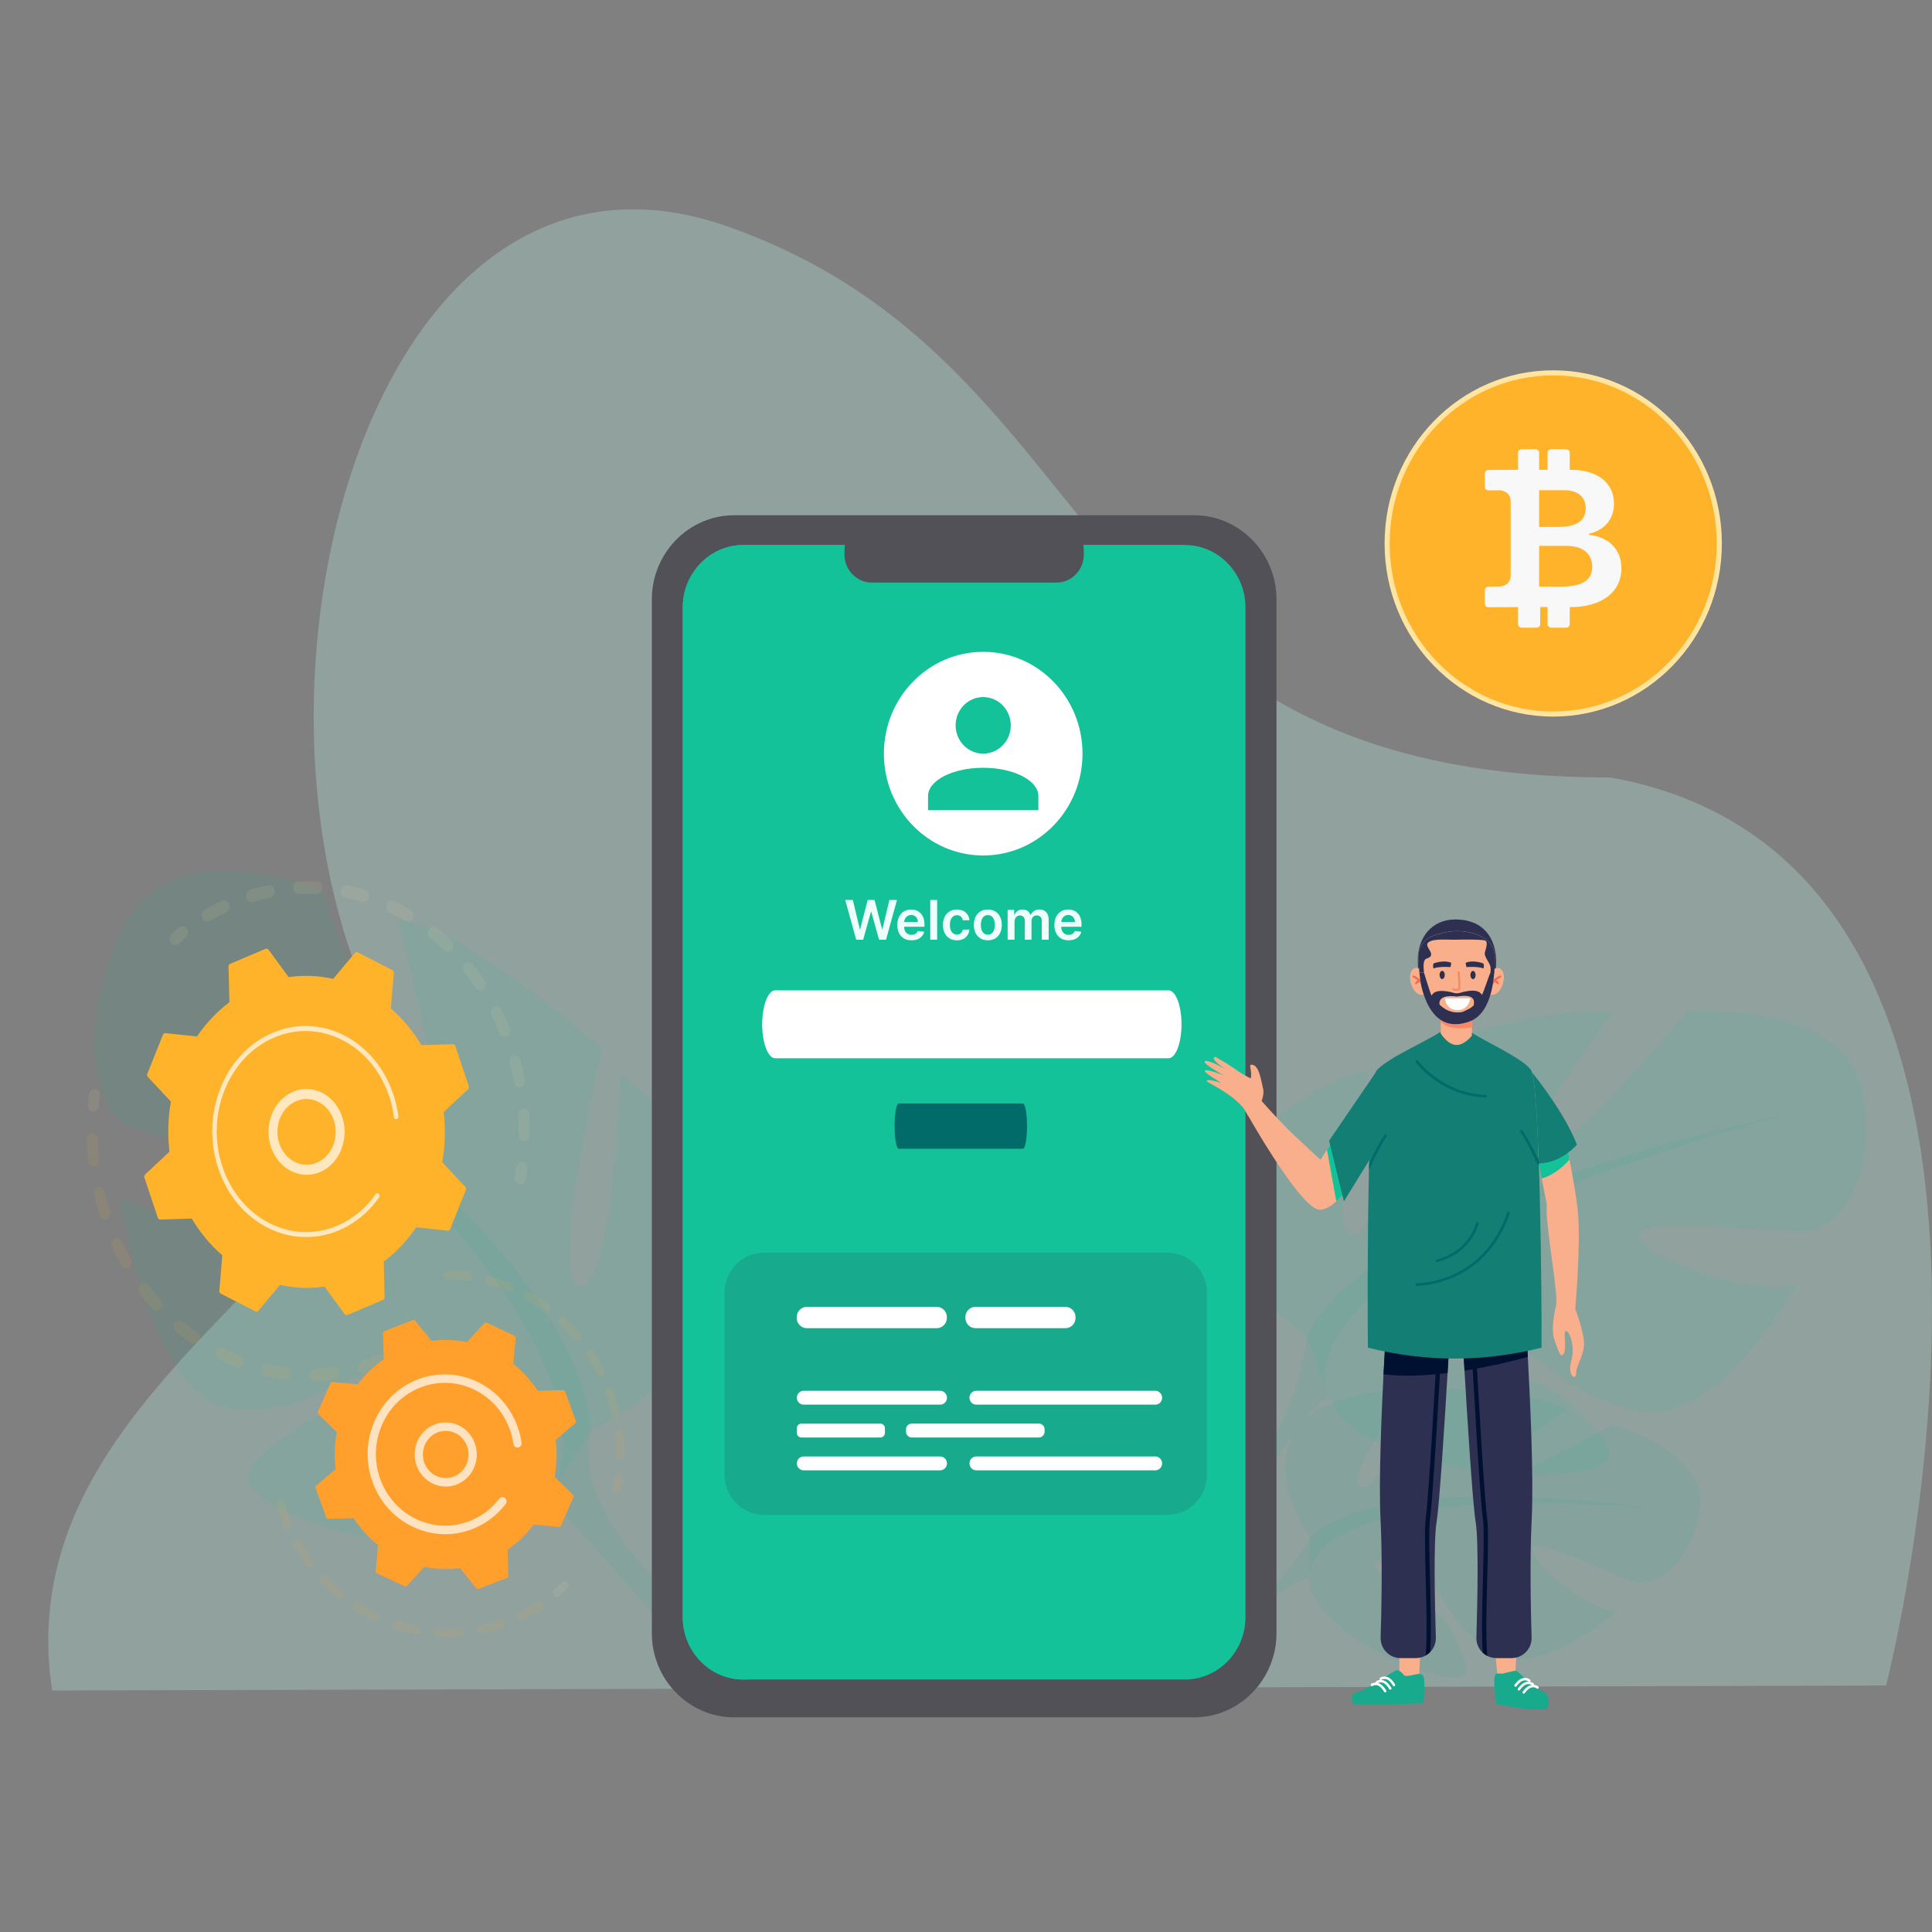 <svg width="380" height="380" viewBox="0 0 380 380" fill="none" xmlns="http://www.w3.org/2000/svg">
<rect x="0" y="0" width="380" height="380" fill="#808080" stroke="none"/>
<path d="M370.974 331.527C370.974 331.527 412.689 169.996 316.748 152.922C208.428 152.922 220.579 71.825 143.14 44.553C74.791 20.486 43.787 130.347 72.232 195.83C92.705 242.963 0.265 266.974 10.257 332.5L370.974 331.527Z" fill="#B9EEE2" fill-opacity="0.3"/>
<path d="M257.659 302.467C257.659 302.467 245.622 285.488 259.415 277.019C259.415 277.019 269.317 272.511 276.885 273.781C276.885 273.781 264.289 290.268 267.6 292.399C270.911 294.53 280.267 273.025 280.267 273.025C280.267 273.025 301.722 273.306 308.23 277.25C308.23 277.25 288.579 289.795 292.317 291.07C296.056 292.348 317.134 280.227 317.134 280.227C317.134 280.227 336.574 285.646 334.315 297.302C332.056 308.959 324.868 311.858 321.905 311.222C318.942 310.587 302.09 302.169 301.463 304.523C300.835 306.876 310.581 315.839 317.928 317.002C317.928 317.002 302.448 330.501 293.626 325.17C284.801 319.839 284.713 312.892 279.199 309.695C273.685 306.498 268.755 305.971 270.871 308.855C272.987 311.736 283.18 315.418 285.901 321.475C288.622 327.533 291.192 331.698 281.747 329.256C272.303 326.815 257.421 318.286 257.539 310.375C257.659 302.467 257.659 302.467 257.659 302.467Z" fill="#18AA8C" fill-opacity="0.1"/>
<path d="M324.588 296.573C324.588 296.573 271.079 288.757 257.683 302.466C257.683 302.466 254.276 309.849 245.487 315.958L243.886 319.168C243.886 319.168 254.176 310.595 257.565 310.378C257.565 310.378 254.257 291.247 324.588 296.573Z" fill="#18AA8C" fill-opacity="0.1"/>
<path d="M247.736 316.13C247.223 316.577 246.462 317.17 245.386 317.957C245.366 317.97 245.349 317.983 245.329 317.999C244.979 318.257 244.635 318.533 244.298 318.833C242.172 320.699 240.246 323.333 238.606 326.056C238.282 326.595 237.965 327.139 237.667 327.68L234.525 327.341C234.849 326.78 235.186 326.243 235.529 325.724C239.901 319.151 245.486 315.957 245.486 315.957C245.486 315.957 245.489 315.954 245.492 315.955C245.7 315.86 250.623 313.621 247.736 316.13Z" fill="#18AA8C" fill-opacity="0.1"/>
<path d="M257.094 262.998C257.094 262.998 230.123 244.305 245.623 224.561C245.623 224.561 257.621 212.704 269.388 210.592C269.388 210.592 260.06 241.524 266.079 242.925C272.097 244.326 273.921 207.702 273.921 207.702C273.921 207.702 305.457 196.827 317.151 199.216C317.151 199.216 295.328 228.047 301.499 227.961C307.671 227.875 331.815 198.92 331.815 198.92C331.815 198.92 363.238 196.676 366.365 215.048C369.489 233.42 360.58 241.476 355.895 242.099C351.21 242.72 321.917 239.184 322.299 242.982C322.681 246.78 341.879 254.865 353.267 252.712C353.267 252.712 338.075 280.754 322.228 277.543C306.382 274.329 302.42 264.132 292.593 262.323C282.766 260.51 275.262 262.331 279.949 265.467C284.633 268.603 301.573 268.662 308.893 276.16C316.213 283.658 322.269 288.446 307.111 289.815C291.953 291.184 265.479 286.449 261.287 274.726C257.094 262.998 257.094 262.998 257.094 262.998Z" fill="#14C299" fill-opacity="0.1"/>
<path d="M351.687 219.101C351.687 219.101 269.111 235.74 257.078 262.998C257.078 262.998 256.165 275.673 246.684 289.305L246.114 294.879C246.114 294.879 256.433 276.829 261.27 274.723C261.27 274.723 245.878 248.263 351.687 219.101Z" fill="#18AA8C" fill-opacity="0.1"/>
<path d="M246.667 289.304C246.667 289.304 232.461 306.249 237.214 329.254L240.472 328.765C240.472 328.765 239.901 303.927 247.617 292.302C255.332 280.674 246.667 289.304 246.667 289.304Z" fill="#18AA8C" fill-opacity="0.1"/>
<path d="M116.175 281.21C116.175 281.21 149.574 267.055 140.896 237.026C140.896 237.026 133 218.074 121.966 211.395C121.966 211.395 120.614 253.31 114.118 253.003C107.622 252.696 118.436 206.223 118.436 206.223C118.436 206.223 90.68 181.803 78.171 180.784C78.171 180.784 90.028 224.351 83.893 222.132C77.759 219.91 63.623 175.389 63.623 175.389C63.623 175.389 32.997 161.812 23.535 183.739C14.072 205.666 20.199 218.804 24.666 221.19C29.132 223.576 59.619 229.186 57.93 233.809C56.237 238.431 34.267 241.974 23.631 235.375C23.631 235.375 29.139 275.686 46.08 277.096C63.021 278.506 70.499 267.098 80.945 268.197C91.391 269.295 98.26 274.146 92.496 276.466C86.732 278.786 69.785 273.057 59.887 279.933C49.984 286.811 42.281 290.727 56.958 297.634C71.634 304.546 99.718 307.691 107.953 294.447C116.175 281.21 116.175 281.21 116.175 281.21Z" fill="#14C299" fill-opacity="0.1"/>
<path d="M36.786 193.832C36.786 193.832 113.557 242.96 116.177 281.202C116.177 281.202 109.289 301.698 148.154 325.026L137.008 327.046C137.008 327.046 112.052 298.739 107.946 294.442C107.946 294.442 132.449 266.599 36.786 193.832Z" fill="#18AA8C" fill-opacity="0.1"/>
<path d="M234.883 337.783H144.39C135.489 337.783 128.207 330.338 128.207 321.238V117.886C128.207 108.786 135.489 101.341 144.39 101.341H234.883C243.784 101.341 251.067 108.786 251.067 117.886V321.236C251.067 330.338 243.784 337.783 234.883 337.783Z" fill="#515157"/>
<path d="M244.972 119.45V318.089C244.972 324.827 239.617 330.34 233.076 330.34H146.183C139.642 330.34 134.289 324.827 134.289 318.089V119.45C134.289 112.712 139.642 107.199 146.183 107.199H233.076C239.617 107.199 244.972 112.712 244.972 119.45Z" fill="#14C299"/>
<path d="M233.076 107.199L147.258 330.34H146.183C139.642 330.34 134.289 324.827 134.289 318.089V119.45C134.289 112.712 139.642 107.199 146.183 107.199H233.076Z" fill="#14C299"/>
<path d="M207.793 114.59H171.476C168.519 114.59 166.099 112.115 166.099 109.092V108.227C166.099 105.204 168.519 102.729 171.476 102.729H207.793C210.75 102.729 213.171 105.204 213.171 108.227V109.092C213.173 112.115 210.752 114.59 207.793 114.59Z" fill="#515157"/>
<path d="M150.273 297.956H229.637C233.927 297.956 237.402 294.401 237.402 290.018V254.317C237.402 249.932 233.925 246.379 229.637 246.379H150.273C145.984 246.379 142.508 249.934 142.508 254.317V290.018C142.506 294.401 145.984 297.956 150.273 297.956Z" fill="#18AA8C"/>
<path d="M184.263 261.234H158.675C157.591 261.234 156.703 260.326 156.703 259.218V259.062C156.703 257.954 157.591 257.047 158.675 257.047H184.263C185.346 257.047 186.234 257.954 186.234 259.062V259.218C186.234 260.326 185.346 261.234 184.263 261.234Z" fill="white"/>
<path d="M184.923 276.28H158.063C157.33 276.28 156.729 275.666 156.729 274.916C156.729 274.167 157.33 273.552 158.063 273.552H184.923C185.656 273.552 186.257 274.167 186.257 274.916C186.259 275.666 185.658 276.28 184.923 276.28Z" fill="white"/>
<path d="M173.161 282.738H157.62C157.129 282.738 156.729 282.328 156.729 281.827V280.923C156.729 280.422 157.129 280.012 157.62 280.012H173.163C173.653 280.012 174.054 280.422 174.054 280.923V281.827C174.054 282.326 173.651 282.738 173.161 282.738Z" fill="white"/>
<path d="M204.338 282.736H179.319C178.703 282.736 178.199 282.222 178.199 281.592V281.152C178.199 280.522 178.703 280.008 179.319 280.008H204.338C204.955 280.008 205.458 280.522 205.458 281.152V281.592C205.458 282.22 204.955 282.736 204.338 282.736Z" fill="white"/>
<path d="M227.236 276.28H192.019C191.286 276.28 190.684 275.666 190.684 274.916C190.684 274.167 191.286 273.552 192.019 273.552H227.236C227.97 273.552 228.571 274.167 228.571 274.916C228.573 275.666 227.972 276.28 227.236 276.28Z" fill="white"/>
<path d="M184.923 289.196H158.063C157.33 289.196 156.729 288.582 156.729 287.832C156.729 287.081 157.33 286.468 158.063 286.468H184.923C185.656 286.468 186.257 287.083 186.257 287.832C186.259 288.582 185.658 289.196 184.923 289.196Z" fill="white"/>
<path d="M227.236 289.196H192.019C191.286 289.196 190.684 288.582 190.684 287.832C190.684 287.081 191.286 286.468 192.019 286.468H227.236C227.97 286.468 228.571 287.083 228.571 287.832C228.573 288.582 227.972 289.196 227.236 289.196Z" fill="white"/>
<path d="M209.573 261.234H191.848C190.765 261.234 189.877 260.326 189.877 259.218V259.062C189.877 257.954 190.765 257.047 191.848 257.047H209.573C210.657 257.047 211.545 257.954 211.545 259.062V259.218C211.545 260.326 210.657 261.234 209.573 261.234Z" fill="white"/>
<path d="M168.405 184.831L166.245 177.008H167.736L169.115 182.756H169.186L170.657 177.008H172.014L173.49 182.76H173.557L174.936 177.008H176.427L174.267 184.831H172.9L171.368 179.342H171.307L169.772 184.831H168.405Z" fill="#EEFFFB"/>
<path d="M179.278 184.946C178.702 184.946 178.206 184.823 177.788 184.577C177.371 184.33 177.051 183.982 176.827 183.531C176.604 183.079 176.49 182.546 176.49 181.933C176.49 181.33 176.604 180.799 176.829 180.342C177.054 179.885 177.371 179.528 177.776 179.273C178.182 179.016 178.659 178.89 179.207 178.89C179.561 178.89 179.895 178.948 180.21 179.064C180.524 179.18 180.803 179.359 181.047 179.6C181.291 179.841 181.48 180.148 181.62 180.523C181.759 180.895 181.829 181.34 181.829 181.854V182.277H177.126V181.345H180.533C180.531 181.08 180.474 180.844 180.364 180.637C180.254 180.43 180.103 180.266 179.907 180.147C179.711 180.027 179.484 179.967 179.226 179.967C178.949 179.967 178.707 180.036 178.497 180.171C178.287 180.307 178.126 180.486 178.01 180.706C177.895 180.925 177.835 181.168 177.833 181.43V182.244C177.833 182.585 177.893 182.877 178.015 183.121C178.138 183.364 178.308 183.55 178.528 183.678C178.746 183.807 179.004 183.872 179.298 183.872C179.494 183.872 179.673 183.844 179.833 183.786C179.993 183.727 180.13 183.643 180.247 183.532C180.364 183.42 180.452 183.281 180.512 183.116L181.774 183.262C181.695 183.603 181.544 183.9 181.32 184.153C181.097 184.406 180.813 184.603 180.468 184.742C180.12 184.875 179.725 184.946 179.278 184.946Z" fill="#EEFFFB"/>
<path d="M184.323 177.01V184.833H182.971V177.01H184.323Z" fill="#EEFFFB"/>
<path d="M188.212 184.949C187.64 184.949 187.148 184.821 186.739 184.564C186.33 184.307 186.015 183.95 185.793 183.497C185.573 183.043 185.463 182.519 185.463 181.925C185.463 181.329 185.575 180.804 185.8 180.347C186.023 179.89 186.342 179.533 186.751 179.278C187.16 179.021 187.645 178.895 188.206 178.895C188.672 178.895 189.084 178.982 189.444 179.156C189.803 179.33 190.09 179.577 190.305 179.893C190.52 180.209 190.642 180.58 190.671 181.002H189.378C189.327 180.719 189.203 180.484 189.007 180.294C188.811 180.104 188.551 180.009 188.224 180.009C187.948 180.009 187.705 180.085 187.495 180.236C187.286 180.387 187.124 180.605 187.007 180.886C186.89 181.168 186.833 181.507 186.833 181.902C186.833 182.301 186.89 182.646 187.005 182.931C187.121 183.217 187.28 183.437 187.489 183.592C187.697 183.746 187.941 183.822 188.223 183.822C188.422 183.822 188.601 183.783 188.759 183.706C188.917 183.629 189.05 183.516 189.156 183.368C189.263 183.221 189.337 183.042 189.377 182.831H190.67C190.637 183.245 190.518 183.613 190.31 183.933C190.104 184.253 189.822 184.502 189.466 184.682C189.11 184.861 188.694 184.949 188.212 184.949Z" fill="#EEFFFB"/>
<path d="M194.296 184.947C193.735 184.947 193.25 184.821 192.839 184.57C192.429 184.318 192.11 183.965 191.885 183.511C191.66 183.058 191.546 182.529 191.546 181.922C191.546 181.316 191.66 180.785 191.885 180.329C192.11 179.874 192.429 179.519 192.839 179.268C193.25 179.016 193.735 178.89 194.296 178.89C194.856 178.89 195.341 179.016 195.752 179.268C196.163 179.519 196.481 179.874 196.707 180.329C196.932 180.785 197.045 181.316 197.045 181.922C197.045 182.529 196.932 183.058 196.707 183.511C196.481 183.965 196.163 184.316 195.752 184.57C195.341 184.821 194.856 184.947 194.296 184.947ZM194.303 183.84C194.607 183.84 194.86 183.754 195.065 183.582C195.269 183.409 195.421 183.179 195.522 182.889C195.623 182.599 195.673 182.275 195.673 181.919C195.673 181.56 195.623 181.235 195.522 180.943C195.421 180.651 195.269 180.419 195.065 180.245C194.86 180.073 194.605 179.985 194.303 179.985C193.992 179.985 193.734 180.071 193.527 180.245C193.323 180.419 193.168 180.651 193.068 180.943C192.967 181.235 192.917 181.56 192.917 181.919C192.917 182.275 192.967 182.599 193.068 182.889C193.17 183.179 193.323 183.411 193.527 183.582C193.732 183.752 193.992 183.84 194.303 183.84Z" fill="#EEFFFB"/>
<path d="M198.187 184.828V178.962H199.48V179.959H199.547C199.667 179.623 199.865 179.359 200.14 179.17C200.415 178.98 200.747 178.885 201.13 178.885C201.519 178.885 201.847 178.981 202.116 179.173C202.384 179.365 202.571 179.627 202.681 179.957H202.742C202.869 179.632 203.084 179.372 203.386 179.177C203.689 178.981 204.048 178.885 204.465 178.885C204.992 178.885 205.424 179.055 205.758 179.396C206.091 179.737 206.258 180.235 206.258 180.891V184.828H204.901V181.105C204.901 180.741 204.807 180.474 204.618 180.305C204.428 180.136 204.196 180.052 203.923 180.052C203.596 180.052 203.342 180.156 203.159 180.363C202.977 180.571 202.884 180.84 202.884 181.172V184.83H201.559V181.049C201.559 180.746 201.469 180.504 201.292 180.323C201.115 180.142 200.881 180.052 200.596 180.052C200.401 180.052 200.224 180.103 200.066 180.203C199.906 180.303 199.779 180.446 199.684 180.627C199.59 180.81 199.542 181.021 199.542 181.263V184.83H198.187V184.828Z" fill="#EEFFFB"/>
<path d="M210.172 184.946C209.596 184.946 209.1 184.823 208.683 184.577C208.265 184.33 207.945 183.982 207.721 183.531C207.498 183.079 207.384 182.546 207.384 181.933C207.384 181.33 207.498 180.799 207.723 180.342C207.948 179.885 208.265 179.528 208.67 179.273C209.076 179.016 209.553 178.89 210.101 178.89C210.455 178.89 210.789 178.948 211.104 179.064C211.418 179.18 211.697 179.359 211.941 179.6C212.185 179.841 212.374 180.148 212.514 180.523C212.653 180.895 212.723 181.34 212.723 181.854V182.277H208.021V181.345H211.427C211.425 181.08 211.368 180.844 211.258 180.637C211.148 180.43 210.997 180.266 210.801 180.147C210.605 180.027 210.378 179.967 210.12 179.967C209.843 179.967 209.601 180.036 209.391 180.171C209.181 180.307 209.02 180.486 208.904 180.706C208.789 180.925 208.729 181.168 208.727 181.43V182.244C208.727 182.585 208.787 182.877 208.91 183.121C209.032 183.364 209.202 183.55 209.422 183.678C209.64 183.807 209.898 183.872 210.192 183.872C210.388 183.872 210.567 183.844 210.727 183.786C210.887 183.727 211.025 183.643 211.141 183.532C211.258 183.42 211.346 183.281 211.406 183.116L212.668 183.262C212.589 183.603 212.438 183.9 212.214 184.153C211.991 184.406 211.707 184.603 211.362 184.742C211.014 184.875 210.619 184.946 210.172 184.946Z" fill="#EEFFFB"/>
<path d="M229.832 208.144H152.467C151.057 208.144 149.914 205.155 149.914 201.468C149.914 197.781 151.057 194.793 152.467 194.793H229.834C231.244 194.793 232.387 197.781 232.387 201.468C232.387 205.155 231.242 208.144 229.832 208.144Z" fill="white"/>
<path d="M201.195 225.943H176.764C176.318 225.943 175.958 223.951 175.958 221.493C175.958 219.035 176.318 217.043 176.764 217.043H201.195C201.641 217.043 202.002 219.035 202.002 221.493C202.002 223.951 201.64 225.943 201.195 225.943Z" fill="#016B69"/>
<ellipse cx="193.383" cy="148.235" rx="19.533" ry="20.026" fill="white"/>
<path d="M193.383 137.104C194.822 137.104 196.202 137.69 197.22 138.733C198.237 139.776 198.809 141.191 198.809 142.666C198.809 144.142 198.237 145.556 197.22 146.6C196.202 147.643 194.822 148.229 193.383 148.229C191.944 148.229 190.564 147.643 189.546 146.6C188.529 145.556 187.957 144.142 187.957 142.666C187.957 141.191 188.529 139.776 189.546 138.733C190.564 137.69 191.944 137.104 193.383 137.104ZM193.383 151.01C199.379 151.01 204.235 153.5 204.235 156.573V159.354H182.531V156.573C182.531 153.5 187.387 151.01 193.383 151.01Z" fill="#14C299"/>
<g clip-path="url(#clip0_8_29679)">
<path d="M271.057 224.533C271.057 224.533 268.524 229.417 265.541 233.285C264.662 234.425 263.742 235.477 262.835 236.294C261.366 237.61 259.938 238.304 258.775 237.716C254.456 235.547 244.823 218.286 244.823 218.286L247.193 215.482C247.193 215.482 251.478 220.413 254.618 223.364C257.509 226.085 259.73 228.118 259.73 228.118C260.129 227.513 260.556 226.849 261.002 226.144C261.476 225.397 261.961 224.604 262.459 223.793C266.067 217.892 270.415 211.438 270.415 211.438L271.057 224.533Z" fill="#F9AF8B"/>
<path d="M247.824 217.181C247.824 217.181 248.801 215.547 248.425 214.089C248.049 212.626 247.679 209.323 246.106 209.417C245.534 209.452 246.372 210.827 245.985 212.108C245.985 212.108 244.302 211.286 243.175 210.439C242.186 209.693 240.133 208.488 239.179 207.936C238.919 207.783 238.618 208.077 238.768 208.335C239.011 208.758 239.613 209.387 240.995 210.263C240.995 210.263 237.56 208.306 236.982 208.735C236.403 209.164 240.746 211.533 240.746 211.533C240.746 211.533 237.242 210.093 236.953 210.622C236.779 210.945 240.214 212.996 240.214 212.996C240.214 212.996 236.802 211.926 237.433 212.737C237.618 212.972 244.1 215.958 245.453 219.42C245.464 219.414 247.355 218.362 247.824 217.181Z" fill="#F9AF8B"/>
<path d="M265.54 233.285C264.662 234.425 263.742 235.477 262.834 236.294L260.996 226.144C261.47 225.397 261.955 224.604 262.453 223.793L265.54 233.285Z" fill="#14C299"/>
<path d="M270.548 210.98L261.418 224.369L264.326 236.294L271.491 224.675C271.485 224.675 272.826 216.905 270.548 210.98Z" fill="#127E74"/>
<path d="M275.232 325.518V329.743L279.112 329.679L279.366 325.2L275.232 325.518Z" fill="#F9AF8B"/>
<path d="M285.085 263.776C285.056 264.275 284.923 266.691 284.721 270.053C284.171 279.292 283.148 295.707 282.552 299.393C281.934 303.178 282.217 315.585 282.414 322.079C282.448 323.184 282.02 324.189 281.315 324.924C281.055 325.194 280.748 325.429 280.413 325.623C279.835 325.946 279.17 326.134 278.464 326.134H275.504C273.272 326.134 271.485 324.301 271.554 322.079C271.722 316.59 271.924 306.569 271.537 298.834C271.167 291.47 271.705 278.44 272.115 270.317H272.121C272.289 267.073 272.433 264.616 272.491 263.617L285.085 263.776Z" fill="#2E3052"/>
<path d="M272.491 263.611L285.085 263.776C285.056 264.275 284.923 266.691 284.721 270.053C280.442 270.576 275.989 270.793 272.121 270.311C272.289 267.067 272.433 264.61 272.491 263.611Z" fill="#001030"/>
<path d="M281.263 310.489C281.373 314.644 281.488 318.935 281.413 322.397C281.39 323.366 281.355 324.201 281.315 324.912C281.055 325.188 280.748 325.423 280.413 325.611C280.482 324.783 280.54 323.725 280.569 322.379C280.644 318.935 280.528 314.656 280.419 310.513C280.286 305.452 280.158 300.668 280.43 298.629C281.037 294.174 282.384 270.018 282.737 263.57L283.587 263.606C283.234 270.047 281.876 294.256 281.268 298.74C281.003 300.715 281.13 305.464 281.263 310.489Z" fill="#001030"/>
<path d="M276.226 329.584C276.226 329.584 275.423 328.456 274.763 328.491C274.104 328.526 268.941 332.429 267.2 332.723C265.454 333.017 265.766 334.298 266.067 334.956C266.373 335.614 279.939 335.015 279.939 335.015C279.939 335.015 280.401 331.007 279.985 329.772C279.568 328.532 277.579 329.902 276.226 329.584Z" fill="#18AA8C"/>
<path d="M273.364 332.323C273.428 332.341 273.492 332.341 273.555 332.306C273.671 332.241 273.717 332.094 273.653 331.977C273.63 331.936 273.121 331.007 272.416 330.631C271.474 330.131 270.722 330.648 270.693 330.672C270.583 330.748 270.56 330.901 270.635 331.013C270.71 331.124 270.866 331.148 270.976 331.072C270.999 331.06 271.52 330.707 272.191 331.06C272.769 331.365 273.226 332.2 273.231 332.206C273.254 332.265 273.307 332.306 273.364 332.323Z" fill="white"/>
<path d="M274.104 331.659C274.168 331.677 274.231 331.677 274.295 331.642C274.411 331.577 274.457 331.43 274.393 331.313C274.37 331.271 273.861 330.343 273.156 329.967C272.213 329.467 271.462 329.984 271.433 330.008C271.323 330.084 271.3 330.237 271.375 330.349C271.45 330.46 271.606 330.484 271.716 330.408C271.739 330.396 272.26 330.043 272.93 330.396C273.509 330.701 273.965 331.536 273.971 331.542C273.994 331.601 274.046 331.642 274.104 331.659Z" fill="white"/>
<path d="M272.364 332.859C272.427 332.876 272.491 332.876 272.555 332.841C272.67 332.776 272.717 332.629 272.653 332.512C272.63 332.471 272.121 331.542 271.416 331.166C270.473 330.666 269.721 331.184 269.692 331.207C269.583 331.284 269.559 331.436 269.635 331.548C269.71 331.66 269.866 331.683 269.976 331.607C269.999 331.595 270.519 331.242 271.19 331.595C271.768 331.901 272.225 332.735 272.231 332.741C272.26 332.8 272.306 332.841 272.364 332.859Z" fill="white"/>
<path d="M294.134 325.518L294.551 329.732L298.014 329.679L298.269 325.2L294.134 325.518Z" fill="#F9AF8B"/>
<path d="M301.264 298.829C300.876 306.569 301.079 316.584 301.246 322.074C301.31 324.295 299.529 326.129 297.297 326.129H294.337C293.683 326.129 293.059 325.97 292.521 325.694C292.191 325.524 291.891 325.312 291.625 325.053C290.832 324.313 290.347 323.249 290.387 322.074C290.584 315.579 290.861 303.172 290.248 299.387C289.636 295.637 288.589 278.716 288.045 269.577C287.866 266.527 287.745 264.341 287.716 263.806L300.333 263.97C300.367 264.623 300.431 265.622 300.5 266.897C300.905 274.209 301.692 290.307 301.264 298.829Z" fill="#2E3052"/>
<path d="M300.501 266.897C298.124 267.544 293.417 268.725 288.051 269.583C287.872 266.533 287.751 264.346 287.722 263.812L300.339 263.976C300.368 264.623 300.431 265.628 300.501 266.897Z" fill="#001030"/>
<path d="M292.365 322.385C292.393 323.778 292.451 324.853 292.526 325.694C292.197 325.523 291.896 325.312 291.63 325.059C291.578 324.318 291.543 323.443 291.52 322.408C291.445 318.947 291.561 314.65 291.671 310.501C291.804 305.47 291.931 300.721 291.665 298.752C291.058 294.268 289.699 270.047 289.346 263.611L290.19 263.576C290.543 270.018 291.896 294.185 292.503 298.64C292.781 300.674 292.654 305.458 292.515 310.524C292.405 314.656 292.289 318.941 292.365 322.385Z" fill="#001030"/>
<path d="M295.903 329.085C295.903 329.085 297.667 328.614 298.158 328.626C298.644 328.638 301.917 332.276 303.021 332.493C305.016 332.881 305.022 335.99 303.808 336.143C300.292 336.59 294.279 335.109 294.279 335.109C294.279 335.109 293.723 331.124 293.966 329.872C294.198 328.62 294.92 329.455 295.903 329.085Z" fill="#18AA8C"/>
<path d="M298.812 332.487C298.748 332.499 298.679 332.493 298.621 332.452C298.511 332.375 298.482 332.228 298.558 332.117C298.581 332.081 299.182 331.2 299.916 330.9C300.899 330.495 301.599 331.082 301.628 331.106C301.732 331.194 301.744 331.347 301.651 331.447C301.564 331.547 301.408 331.558 301.31 331.47C301.293 331.453 300.801 331.059 300.101 331.347C299.5 331.594 298.962 332.381 298.956 332.387C298.928 332.44 298.876 332.475 298.812 332.487Z" fill="white"/>
<path d="M298.141 331.753C298.077 331.764 298.008 331.759 297.95 331.717C297.84 331.641 297.811 331.494 297.887 331.382C297.91 331.347 298.511 330.465 299.245 330.166C300.228 329.76 300.928 330.348 300.957 330.371C301.061 330.46 301.073 330.612 300.98 330.712C300.893 330.812 300.737 330.824 300.639 330.736C300.622 330.718 300.13 330.324 299.43 330.612C298.823 330.865 298.291 331.647 298.286 331.653C298.257 331.706 298.199 331.741 298.141 331.753Z" fill="white"/>
<path d="M299.754 333.11C299.691 333.122 299.621 333.116 299.563 333.075C299.454 332.998 299.425 332.851 299.5 332.74C299.523 332.705 300.124 331.823 300.859 331.523C301.842 331.118 302.541 331.705 302.57 331.729C302.674 331.817 302.686 331.97 302.593 332.07C302.507 332.17 302.351 332.181 302.252 332.093C302.235 332.076 301.743 331.682 301.044 331.97C300.437 332.223 299.905 333.004 299.899 333.01C299.87 333.063 299.812 333.098 299.754 333.11Z" fill="white"/>
<path d="M303.195 265.069C291.804 267.925 280.424 267.931 269.051 265.069C268.993 260.837 268.929 243.928 269.259 230.046C269.264 229.775 269.27 229.499 269.276 229.229C269.276 229.093 269.282 228.958 269.288 228.829V228.805C269.293 228.635 269.293 228.459 269.299 228.288C269.542 219.131 269.964 211.655 270.693 210.662C272.387 208.341 280.916 204.632 283.275 202.98C283.472 203.298 284.634 205.043 286.155 205.179C287.826 205.326 289.306 203.368 289.306 203.368V202.998C291.677 204.65 299.396 208.082 301.09 210.398C302.952 212.931 303.276 257.863 303.195 265.069Z" fill="#127E74"/>
<path d="M272.734 223.528C271.757 224.845 270.329 227.83 269.687 229.206C269.6 229.394 269.525 229.552 269.473 229.676C269.398 229.834 269.357 229.929 269.357 229.934C269.334 229.981 269.305 230.017 269.265 230.046C269.27 229.776 269.276 229.499 269.282 229.229C269.282 229.094 269.288 228.959 269.294 228.829V228.806C269.427 228.524 269.583 228.195 269.756 227.83C270.485 226.314 271.526 224.275 272.312 223.211C272.399 223.093 272.566 223.07 272.682 223.158C272.798 223.246 272.821 223.416 272.734 223.528Z" fill="#016B69"/>
<path d="M292.194 215.875H292.188C287.661 215.734 284.168 213.854 282.034 212.308C279.722 210.633 278.501 209.011 278.449 208.94C278.363 208.823 278.386 208.658 278.501 208.57C278.617 208.482 278.785 208.505 278.872 208.623C278.918 208.687 283.804 215.082 292.206 215.347C292.35 215.352 292.466 215.47 292.46 215.617C292.454 215.764 292.339 215.875 292.194 215.875Z" fill="#016B69"/>
<path d="M278.664 252.952C278.525 252.952 278.409 252.846 278.398 252.705C278.386 252.559 278.496 252.435 278.646 252.423C286.077 251.936 290.506 248.192 292.911 245.13C295.531 241.803 296.398 238.547 296.41 238.512C296.444 238.371 296.589 238.288 296.733 238.324C296.872 238.359 296.959 238.506 296.924 238.641C296.89 238.776 296.028 242.02 293.345 245.429C290.87 248.58 286.314 252.441 278.681 252.941C278.675 252.952 278.67 252.952 278.664 252.952Z" fill="#016B69"/>
<path d="M282.654 248.25C282.538 248.25 282.428 248.174 282.399 248.056C282.359 247.915 282.445 247.774 282.584 247.733C289.037 245.994 290.286 240.628 290.298 240.575C290.327 240.434 290.471 240.345 290.61 240.375C290.755 240.404 290.841 240.545 290.812 240.686C290.801 240.745 290.489 242.144 289.332 243.784C288.268 245.294 286.262 247.287 282.723 248.239C282.7 248.25 282.677 248.25 282.654 248.25Z" fill="#016B69"/>
<path d="M311.556 264.605C311.394 266.903 310.006 268.613 310 270.129C309.995 271.646 308.237 270.652 309.052 267.661C309.862 264.669 308.659 261.778 308.017 261.801C307.375 261.831 308.219 265.175 307.543 266.286C306.866 267.396 306.357 265.063 305.762 263.623C305.149 262.124 305.49 259.021 306.051 256.829C306.606 254.643 303.871 240.766 304.23 236.858L303.241 231.786L302.663 228.829L302.553 225.744L307.832 223.663C308.029 224.656 308.237 225.685 308.439 226.713C308.526 227.172 308.618 227.624 308.699 228.083C309.405 231.78 310.041 235.424 310.295 237.757C311.006 244.216 309.838 257.393 309.838 257.393C309.838 257.393 311.706 262.448 311.556 264.605Z" fill="#F9AF8B"/>
<path d="M308.694 228.077C307.503 229.429 305.6 231.157 303.235 231.786L302.657 228.829L302.547 225.744L307.827 223.663C308.023 224.656 308.231 225.685 308.434 226.713C308.52 227.166 308.613 227.624 308.694 228.077Z" fill="#14C299"/>
<path d="M310.162 225.15C310.162 225.15 309.532 225.896 308.434 226.707C307.104 227.701 305.086 228.806 302.669 228.823C302.379 220.266 301.946 213.031 301.321 210.909C302.431 212.284 307.78 219.026 310.162 225.15Z" fill="#127E74"/>
<path d="M299.043 222.67C300.02 223.986 301.449 226.972 302.09 228.347C302.177 228.535 302.252 228.694 302.304 228.817C302.379 228.976 302.42 229.064 302.42 229.076C302.466 229.176 302.559 229.235 302.663 229.235H302.669C302.669 229.099 302.663 228.964 302.657 228.835C302.732 228.835 302.813 228.835 302.888 228.835C302.854 228.759 302.767 228.57 302.645 228.3C302.489 227.965 302.275 227.507 302.027 226.984C301.298 225.467 300.257 223.428 299.471 222.364C299.384 222.246 299.217 222.223 299.101 222.311C298.985 222.388 298.956 222.552 299.043 222.67Z" fill="#016B69"/>
<path d="M294.273 189.234C294.273 193.871 291.405 197.062 286.75 197.062C282.095 197.062 278.852 193.63 278.852 188.993C278.852 184.355 281.61 180.847 286.264 180.847C291.85 180.847 294.273 184.596 294.273 189.234Z" fill="#2E3052"/>
<path d="M293.226 191.232C293.226 191.232 294.522 189.516 295.481 190.932C296.441 192.355 295.082 196.545 292.729 195.522L293.226 191.232Z" fill="#F9AF8B"/>
<path d="M293.244 194.229C293.33 194.229 293.411 194.17 293.435 194.082C293.799 192.789 295.146 192.26 295.158 192.254C295.262 192.213 295.314 192.101 295.273 192.002C295.233 191.902 295.117 191.849 295.019 191.884C294.955 191.907 293.469 192.483 293.053 193.97C293.024 194.076 293.088 194.188 293.192 194.217C293.209 194.223 293.226 194.229 293.244 194.229Z" fill="#FD664D"/>
<path d="M294.603 193.577C294.637 193.577 294.678 193.565 294.712 193.547C294.805 193.489 294.834 193.365 294.77 193.271C294.759 193.254 294.522 192.895 294.024 192.672C293.926 192.625 293.805 192.672 293.764 192.772C293.718 192.871 293.764 192.989 293.862 193.036C294.25 193.206 294.435 193.489 294.435 193.489C294.475 193.542 294.539 193.577 294.603 193.577Z" fill="#FD664D"/>
<path d="M279.898 191.232C279.898 191.232 278.603 189.516 277.643 190.932C276.683 192.355 278.042 196.545 280.395 195.522L279.898 191.232Z" fill="#F9AF8B"/>
<path d="M279.881 194.229C279.794 194.229 279.713 194.17 279.69 194.082C279.326 192.789 277.978 192.26 277.967 192.254C277.863 192.213 277.811 192.101 277.851 192.002C277.892 191.902 278.007 191.849 278.106 191.884C278.169 191.907 279.655 192.483 280.072 193.97C280.1 194.076 280.037 194.188 279.933 194.217C279.915 194.223 279.898 194.229 279.881 194.229Z" fill="#FD664D"/>
<path d="M278.522 193.577C278.487 193.577 278.447 193.565 278.412 193.547C278.32 193.489 278.291 193.365 278.354 193.271C278.366 193.254 278.603 192.895 279.1 192.672C279.199 192.625 279.32 192.672 279.361 192.772C279.407 192.871 279.361 192.989 279.262 193.036C278.875 193.206 278.69 193.489 278.69 193.489C278.649 193.542 278.586 193.577 278.522 193.577Z" fill="#FD664D"/>
<path d="M283.379 199.084V203.257C283.379 203.257 284.628 205.379 286.316 205.526C288.005 205.672 289.502 203.698 289.502 203.698V199.378L283.379 199.084Z" fill="#F9AF8B"/>
<path d="M283.379 199.084V200.935C284.512 202.187 286.524 202.499 289.502 202.064V199.378L283.379 199.084Z" fill="#FC8664"/>
<path d="M293.92 191.097C293.857 191.978 293.753 192.913 293.579 193.842C293.018 196.915 291.752 199.942 289.028 200.912C282.859 203.104 280.65 197.838 279.771 194.764C279.673 194.423 279.586 194.041 279.511 193.636C279.372 192.901 279.262 192.084 279.175 191.261C279.077 190.262 279.008 189.251 278.967 188.364C278.875 186.495 280.002 184.779 281.76 184.103C284.287 183.145 288.132 182.375 291.775 184.432C293.122 185.19 293.967 186.595 293.995 188.135C294.007 188.975 293.995 189.998 293.92 191.097Z" fill="#F9AF8B"/>
<path d="M293.157 191.267C292.949 191.643 291.792 195.199 291.468 195.699C290.74 194.1 287.218 195.264 287.218 195.264C286.999 195.334 286.767 195.369 286.536 195.369C286.311 195.369 286.091 195.334 285.871 195.27L285.854 195.264C285.854 195.264 282.292 194.153 281.592 195.828C281.268 195.334 280.262 191.843 280.071 191.273H279.169C279.256 192.096 279.366 192.913 279.505 193.647C279.58 194.053 279.667 194.435 279.765 194.776C280.644 197.85 282.853 203.122 289.022 200.924C291.746 199.954 293.012 196.927 293.573 193.853C293.747 192.924 293.851 191.99 293.914 191.108L293.157 191.267ZM289.838 197.762C289.832 197.767 289.832 197.767 289.838 197.762C289.56 198.026 289.283 198.243 289.005 198.39C287.444 199.231 287.27 199.107 286.658 199.131C286.027 199.16 285.166 198.978 284.281 198.484C284.009 198.332 283.599 198.038 283.153 197.626C283.153 197.626 282.517 195.469 286.548 196.01C290.584 195.322 289.901 197.344 289.838 197.762Z" fill="#2E3052"/>
<path d="M289.208 191.773C289.208 192.22 289.439 192.578 289.722 192.578C290.005 192.578 290.237 192.22 290.237 191.773C290.237 191.326 290.005 190.968 289.722 190.968C289.439 190.968 289.208 191.332 289.208 191.773Z" fill="#2E3052"/>
<path d="M283.142 191.761C283.142 192.208 283.373 192.567 283.657 192.567C283.94 192.567 284.171 192.208 284.171 191.761C284.171 191.315 283.94 190.956 283.657 190.956C283.373 190.95 283.142 191.315 283.142 191.761Z" fill="#2E3052"/>
<path d="M291.764 189.498C291.764 189.498 289.792 188.722 288.271 189.374L288.421 190.215C288.421 190.215 290.648 190.027 291.775 190.479C291.879 190.156 291.897 189.833 291.764 189.498Z" fill="#2E3052"/>
<path d="M281.957 189.498C281.957 189.498 283.928 188.722 285.449 189.374L285.299 190.215C285.299 190.215 283.073 190.027 281.945 190.479C281.847 190.156 281.829 189.833 281.957 189.498Z" fill="#2E3052"/>
<path d="M286.496 194.894C286.16 194.894 285.825 194.764 285.773 194.741C285.669 194.7 285.623 194.582 285.663 194.482C285.703 194.382 285.819 194.33 285.923 194.377C286.102 194.447 286.536 194.565 286.721 194.453C286.756 194.429 286.808 194.388 286.819 194.271C286.889 193.577 286.704 191.262 286.698 191.238C286.686 191.126 286.773 191.032 286.877 191.027C286.987 191.015 287.085 191.097 287.091 191.209C287.097 191.303 287.288 193.589 287.213 194.318C287.184 194.594 287.039 194.735 286.924 194.8C286.802 194.87 286.646 194.894 286.496 194.894Z" fill="#FC8664"/>
<path d="M289.208 196.346C289.046 197.163 288.502 198.661 286.681 198.661C284.854 198.661 284.345 197.292 284.166 196.346H289.208Z" fill="white"/>
<path d="M279.175 191.267H280.077C279.979 190.367 279.834 188.775 280.58 188.551C282.928 187.834 279.886 186.177 280.945 185.354C282.003 184.525 284.645 184.884 286.478 184.825C288.323 184.766 291.295 184.79 292.012 184.96C292.735 185.125 292.336 186.318 292.076 187.247C291.81 188.169 292.96 189.192 293.157 190.15C293.215 190.426 293.203 190.832 293.157 191.273H293.909C293.995 190.109 294.013 189.022 293.995 188.146C293.966 186.606 293.122 185.201 291.775 184.443C288.132 182.386 284.287 183.156 281.754 184.12C279.996 184.79 278.875 186.512 278.961 188.381C279.007 189.257 279.071 190.268 279.175 191.267Z" fill="#2E3052"/>
</g>
<g opacity="0.3">
<path opacity="0.3" d="M84.414 262.427C84.66 262.984 84.498 263.672 84.023 264.011C82.982 264.754 81.898 265.457 80.8 266.1C80.266 266.413 79.606 266.178 79.328 265.574C79.325 265.567 79.321 265.56 79.318 265.552C79.055 264.953 79.263 264.224 79.79 263.914C80.833 263.303 81.863 262.636 82.851 261.929C83.359 261.566 84.034 261.737 84.358 262.312C84.378 262.35 84.397 262.388 84.414 262.427ZM75.874 267.11C75.892 267.153 75.91 267.198 75.925 267.245C76.128 267.885 75.833 268.589 75.265 268.816C74.1 269.284 72.905 269.7 71.716 270.053C71.133 270.226 70.538 269.835 70.381 269.175C70.227 268.517 70.575 267.845 71.156 267.673C72.288 267.337 73.422 266.941 74.53 266.498C75.056 266.287 75.631 266.558 75.874 267.11ZM66.628 269.553C66.682 269.676 66.719 269.811 66.735 269.955C66.806 270.629 66.38 271.241 65.781 271.321C64.555 271.483 63.307 271.588 62.072 271.632C61.469 271.653 60.967 271.119 60.945 270.44C60.925 269.762 61.396 269.193 61.999 269.172C63.172 269.131 64.357 269.031 65.521 268.876C65.991 268.814 66.428 269.1 66.628 269.553ZM57.123 269.601C57.212 269.804 57.252 270.038 57.23 270.279C57.167 270.955 56.629 271.442 56.029 271.369C54.801 271.218 53.562 271.006 52.35 270.737C51.759 270.606 51.372 269.96 51.486 269.293C51.601 268.625 52.173 268.191 52.765 268.322C53.917 268.577 55.093 268.78 56.26 268.922C56.646 268.969 56.962 269.237 57.123 269.601ZM47.842 267.257C47.967 267.542 47.995 267.88 47.897 268.205C47.702 268.848 47.082 269.189 46.512 268.967C45.346 268.514 44.18 267.998 43.047 267.433C42.495 267.159 42.245 266.433 42.488 265.81C42.73 265.189 43.374 264.908 43.926 265.183C45.002 265.72 46.11 266.21 47.218 266.641C47.502 266.749 47.719 266.977 47.842 267.257ZM39.248 262.658C39.41 263.026 39.406 263.478 39.2 263.853C38.883 264.431 38.211 264.608 37.698 264.25C36.647 263.516 35.611 262.722 34.618 261.89C34.134 261.484 34.032 260.712 34.392 260.167C34.75 259.622 35.434 259.509 35.917 259.915C36.861 260.706 37.845 261.46 38.844 262.158C39.024 262.284 39.161 262.458 39.248 262.658ZM19.109 223.534C19.177 223.688 19.217 223.858 19.223 224.039C19.264 225.361 19.357 226.698 19.499 228.014C19.572 228.689 19.146 229.302 18.549 229.383C17.951 229.463 17.407 228.982 17.333 228.307C17.183 226.921 17.085 225.512 17.041 224.121C17.02 223.441 17.491 222.872 18.093 222.85C18.535 222.834 18.925 223.116 19.109 223.534ZM31.771 256.03C31.972 256.487 31.907 257.057 31.572 257.441C31.149 257.925 30.458 257.929 30.029 257.451C29.148 256.473 28.294 255.438 27.491 254.378C27.102 253.859 27.152 253.085 27.611 252.643C28.069 252.202 28.757 252.264 29.149 252.782C29.912 253.789 30.722 254.771 31.559 255.7C31.648 255.799 31.719 255.91 31.771 256.03ZM20.513 234.142C20.545 234.214 20.572 234.292 20.591 234.374C20.894 235.653 21.249 236.934 21.648 238.182C21.852 238.822 21.558 239.527 20.991 239.756C20.425 239.985 19.797 239.653 19.596 239.012C19.177 237.698 18.802 236.35 18.483 235.004C18.328 234.347 18.674 233.673 19.256 233.5C19.765 233.347 20.287 233.629 20.513 234.142ZM25.791 247.688C26.036 248.245 25.875 248.931 25.401 249.271C24.893 249.635 24.219 249.465 23.894 248.892C23.23 247.717 22.602 246.495 22.028 245.257C22.024 245.249 22.021 245.241 22.017 245.234C21.753 244.636 21.961 243.908 22.487 243.597C23.021 243.283 23.68 243.516 23.96 244.119C24.505 245.295 25.102 246.456 25.733 247.572C25.754 247.61 25.773 247.649 25.791 247.688Z" fill="#FFB32B"/>
<path opacity="0.3" d="M19.539 214.906C19.634 215.123 19.674 215.374 19.641 215.632C19.559 216.259 19.488 216.899 19.428 217.534C19.365 218.21 18.828 218.699 18.229 218.625C17.63 218.553 17.194 217.945 17.259 217.27C17.321 216.602 17.396 215.929 17.483 215.269C17.57 214.596 18.124 214.133 18.72 214.233C19.087 214.295 19.385 214.558 19.539 214.906Z" fill="#FFE5A0"/>
</g>
<g opacity="0.3">
<path opacity="0.3" d="M36.838 182.905C37.072 183.437 36.937 184.097 36.495 184.453C36.038 184.82 35.578 185.205 35.132 185.596C34.656 186.013 33.972 185.915 33.6 185.378C33.228 184.839 33.315 184.067 33.79 183.651C34.26 183.24 34.742 182.834 35.224 182.446C35.714 182.053 36.395 182.182 36.746 182.736C36.783 182.791 36.812 182.847 36.838 182.905Z" fill="#FFE5A0"/>
<path opacity="0.3" d="M99.601 200.644C99.824 201.152 100.041 201.665 100.251 202.185C100.501 202.804 100.26 203.534 99.712 203.815C99.164 204.096 98.513 203.819 98.266 203.202C97.782 202.003 97.254 200.828 96.694 199.698C96.4 199.103 96.586 198.355 97.112 198.023C97.637 197.692 98.302 197.906 98.597 198.499C98.944 199.198 99.281 199.92 99.601 200.644ZM102.279 208.273C102.307 208.335 102.329 208.4 102.348 208.468C102.698 209.784 103.004 211.131 103.256 212.472C103.381 213.137 103.004 213.789 102.415 213.928C101.825 214.068 101.245 213.641 101.122 212.975C100.882 211.702 100.592 210.423 100.259 209.172C100.085 208.52 100.412 207.835 100.989 207.641C101.505 207.466 102.047 207.745 102.279 208.273ZM95.449 193.074C95.679 193.595 95.556 194.24 95.131 194.602C94.65 195.011 93.966 194.902 93.602 194.36C92.906 193.321 92.162 192.302 91.388 191.331C90.986 190.824 91.022 190.046 91.469 189.593C91.918 189.14 92.608 189.183 93.011 189.69C93.825 190.713 94.609 191.786 95.342 192.88C95.384 192.941 95.42 193.006 95.449 193.074ZM103.974 218.656C104.035 218.795 104.075 218.952 104.085 219.116C104.171 220.484 104.207 221.875 104.191 223.245C104.183 223.925 103.688 224.466 103.085 224.456C102.482 224.445 102.001 223.886 102.009 223.206C102.024 221.904 101.99 220.585 101.908 219.285C101.865 218.607 102.318 218.02 102.919 217.973C103.373 217.938 103.783 218.222 103.974 218.656ZM89.018 185.406C89.205 185.833 89.164 186.362 88.875 186.748C88.486 187.266 87.798 187.33 87.338 186.89C86.457 186.05 85.532 185.24 84.59 184.482C84.098 184.088 83.982 183.32 84.331 182.766C84.68 182.213 85.36 182.084 85.852 182.479C86.845 183.276 87.818 184.128 88.745 185.013C88.861 185.126 88.953 185.26 89.018 185.406ZM81.253 179.51C81.403 179.851 81.412 180.266 81.244 180.629C80.966 181.231 80.306 181.463 79.772 181.147C78.747 180.542 77.688 179.978 76.625 179.472C76.069 179.208 75.807 178.486 76.04 177.859C76.274 177.233 76.913 176.94 77.469 177.204C78.588 177.737 79.703 178.331 80.781 178.968C80.993 179.093 81.153 179.286 81.253 179.51ZM72.537 175.663C72.652 175.922 72.686 176.227 72.615 176.53C72.459 177.185 71.862 177.575 71.279 177.397C70.162 177.057 69.02 176.767 67.885 176.534C67.292 176.412 66.897 175.772 67.004 175.103C67.11 174.434 67.677 173.991 68.271 174.112C69.465 174.358 70.667 174.663 71.843 175.021C72.158 175.115 72.403 175.358 72.537 175.663ZM63.292 174.048C63.371 174.228 63.412 174.432 63.404 174.646C63.38 175.325 62.872 175.852 62.27 175.822C61.115 175.766 59.945 175.765 58.792 175.818C58.191 175.847 57.681 175.318 57.654 174.64C57.628 173.961 58.095 173.387 58.697 173.359C59.911 173.302 61.143 173.303 62.359 173.363C62.771 173.384 63.12 173.659 63.292 174.048ZM53.957 174.763C54.002 174.864 54.034 174.974 54.053 175.09C54.161 175.758 53.77 176.4 53.177 176.52C52.043 176.752 50.903 177.042 49.787 177.381C49.206 177.558 48.606 177.166 48.448 176.513C48.29 175.857 48.633 175.181 49.214 175.004C50.388 174.646 51.587 174.342 52.782 174.099C53.273 173.998 53.746 174.283 53.957 174.763ZM45.003 177.772C45.012 177.795 45.022 177.818 45.031 177.841C45.266 178.467 45.007 179.189 44.453 179.453C43.669 179.825 42.888 180.229 42.128 180.654C41.852 180.808 41.58 180.965 41.309 181.124C40.776 181.439 40.115 181.205 39.836 180.603C39.542 179.998 39.761 179.256 40.294 178.942C40.58 178.774 40.866 178.609 41.156 178.446C41.955 178 42.778 177.575 43.602 177.183C44.134 176.93 44.748 177.193 45.003 177.772Z" fill="#FFE5A0"/>
<path opacity="0.3" d="M103.606 229.229C103.703 229.448 103.743 229.702 103.708 229.961C103.619 230.62 103.517 231.289 103.402 231.95C103.287 232.617 102.715 233.051 102.124 232.919C101.533 232.788 101.146 232.142 101.261 231.474C101.369 230.847 101.467 230.211 101.551 229.587C101.641 228.915 102.198 228.455 102.794 228.559C103.159 228.622 103.454 228.883 103.606 229.229Z" fill="#FFE5A0"/>
</g>
<path d="M91.617 234.072C91.707 233.848 91.661 233.585 91.502 233.416L86.99 228.598C87.549 225.392 87.661 222.061 87.271 218.723L92.043 214.266C92.21 214.11 92.271 213.851 92.194 213.621L89.566 205.757C89.488 205.528 89.291 205.378 89.074 205.384L82.875 205.569C81.214 202.77 79.179 200.346 76.879 198.349L77.453 191.379C77.473 191.135 77.353 190.903 77.155 190.801L70.372 187.324C70.173 187.222 69.94 187.274 69.79 187.452L65.531 192.531C62.687 191.892 59.733 191.759 56.776 192.19L52.814 186.797C52.675 186.608 52.446 186.538 52.242 186.624L45.277 189.571C45.074 189.657 44.941 189.879 44.948 190.125L45.126 197.118C42.649 198.986 40.506 201.275 38.742 203.865L32.562 203.202C32.346 203.178 32.14 203.313 32.051 203.536L28.984 211.181C28.894 211.404 28.94 211.667 29.099 211.836L33.611 216.654C33.052 219.861 32.941 223.192 33.33 226.529L28.558 230.986C28.391 231.142 28.33 231.402 28.407 231.631L31.036 239.495C31.113 239.725 31.31 239.875 31.527 239.869L37.726 239.684C39.388 242.482 41.422 244.907 43.721 246.903L43.147 253.873C43.127 254.118 43.247 254.349 43.445 254.451L50.228 257.928C50.427 258.03 50.66 257.979 50.81 257.8L55.07 252.721C57.913 253.36 60.867 253.493 63.824 253.062L67.786 258.456C67.925 258.645 68.155 258.714 68.358 258.628L75.323 255.682C75.526 255.596 75.659 255.373 75.653 255.128L75.475 248.134C77.951 246.266 80.095 243.977 81.859 241.388L88.039 242.051C88.256 242.074 88.461 241.94 88.551 241.716L91.617 234.072Z" fill="#FFB32B"/>
<path opacity="0.7" d="M67 218.89C68.625 222.578 67.654 227.156 64.573 229.567C61.187 232.218 56.514 231.261 54.157 227.434C53.014 225.58 52.581 223.338 52.932 221.12C53.285 218.902 54.382 216.973 56.022 215.69C59.409 213.039 64.081 213.996 66.438 217.823C66.652 218.167 66.839 218.524 67 218.89ZM55.156 225.486C55.281 225.77 55.425 226.047 55.589 226.313C57.397 229.246 60.98 229.98 63.576 227.948C66.172 225.916 66.815 221.877 65.007 218.943C63.2 216.01 59.617 215.276 57.02 217.308C55.762 218.292 54.921 219.771 54.651 221.472C54.432 222.854 54.611 224.249 55.156 225.486Z" fill="white"/>
<path opacity="0.7" d="M76.613 213.325C76.892 213.958 77.144 214.611 77.369 215.281C77.439 215.492 77.507 215.705 77.572 215.918C77.891 216.972 78.134 218.051 78.299 219.141C78.301 219.156 78.304 219.171 78.306 219.185C78.312 219.227 78.319 219.269 78.324 219.312C78.336 219.394 78.348 219.477 78.359 219.559C78.387 219.775 78.286 219.98 78.122 220.072C78.082 220.094 78.038 220.11 77.991 220.118C77.753 220.158 77.531 219.971 77.495 219.703C77.311 218.319 76.995 216.947 76.552 215.627C74.36 209.066 69.393 204.578 63.723 203.221C60.569 202.467 57.198 202.682 53.967 204.049C53.401 204.288 52.849 204.559 52.313 204.858C48.714 206.87 45.863 210.191 44.185 214.376C42.257 219.183 42.105 224.554 43.758 229.499C47.173 239.712 57.303 244.901 66.344 241.076C66.901 240.839 67.445 240.573 67.976 240.277C70.272 238.994 72.292 237.157 73.887 234.891C73.928 234.832 73.978 234.787 74.034 234.756C74.181 234.674 74.362 234.689 74.499 234.812C74.688 234.982 74.721 235.29 74.57 235.503C72.897 237.883 70.775 239.811 68.366 241.158C67.81 241.469 67.237 241.749 66.652 241.997C57.16 246.013 46.524 240.557 42.942 229.843C41.206 224.652 41.366 219.013 43.39 213.967C45.152 209.574 48.144 206.086 51.923 203.974C52.485 203.661 53.065 203.377 53.659 203.125C58.257 201.18 63.256 201.373 67.734 203.669C71.633 205.671 74.732 209.055 76.613 213.325Z" fill="white"/>
<g opacity="0.3">
<path opacity="0.3" d="M111.793 311.485C111.948 311.809 111.887 312.21 111.618 312.468C111.116 312.948 110.591 313.419 110.061 313.867C109.717 314.158 109.207 314.105 108.924 313.748C108.639 313.393 108.691 312.867 109.035 312.575C109.541 312.148 110.04 311.699 110.52 311.241C110.847 310.929 111.357 310.951 111.661 311.288C111.715 311.349 111.759 311.415 111.793 311.485Z" fill="#FFE5A0"/>
<path opacity="0.3" d="M106.881 315.382C107.064 315.761 106.942 316.228 106.59 316.458C105.592 317.107 104.55 317.709 103.494 318.25C103.271 318.364 103.047 318.476 102.821 318.585C102.417 318.781 101.94 318.571 101.745 318.184C101.554 317.768 101.727 317.27 102.13 317.075C102.346 316.97 102.561 316.864 102.773 316.755C103.781 316.239 104.774 315.664 105.726 315.045C106.103 314.8 106.601 314.917 106.84 315.308C106.856 315.333 106.87 315.357 106.881 315.382ZM99.296 319.057C99.314 319.093 99.329 319.13 99.341 319.168C99.48 319.606 99.251 320.077 98.827 320.22C97.467 320.68 96.069 321.057 94.67 321.34C94.232 321.428 93.807 321.131 93.72 320.681C93.634 320.229 93.917 319.791 94.355 319.703C95.69 319.432 97.025 319.073 98.321 318.633C98.706 318.506 99.121 318.692 99.296 319.057ZM91.071 320.722C91.116 320.816 91.144 320.922 91.153 321.034C91.184 321.493 90.849 321.891 90.404 321.923C88.979 322.025 87.531 322.035 86.103 321.953C85.656 321.928 85.316 321.535 85.339 321.074C85.362 320.615 85.743 320.262 86.188 320.288C87.551 320.365 88.93 320.356 90.29 320.259C90.626 320.235 90.929 320.427 91.071 320.722ZM82.694 320.245C82.769 320.399 82.797 320.58 82.767 320.762C82.688 321.215 82.269 321.517 81.83 321.434C80.42 321.172 79.015 320.816 77.651 320.377C77.225 320.24 76.987 319.772 77.118 319.333C77.249 318.894 77.701 318.648 78.129 318.785C79.428 319.203 80.77 319.543 82.113 319.794C82.374 319.842 82.584 320.016 82.694 320.245ZM74.68 317.671C74.784 317.887 74.797 318.148 74.694 318.385C74.512 318.804 74.034 318.99 73.626 318.801C72.322 318.192 71.042 317.496 69.821 316.729C69.438 316.49 69.318 315.976 69.548 315.583C69.779 315.189 70.277 315.065 70.657 315.304C71.822 316.035 73.043 316.7 74.288 317.281C74.466 317.364 74.601 317.504 74.68 317.671ZM67.511 313.169C67.645 313.448 67.622 313.796 67.422 314.057C67.146 314.418 66.639 314.479 66.287 314.193C65.164 313.276 64.087 312.279 63.084 311.227C62.771 310.896 62.775 310.37 63.091 310.047C63.408 309.724 63.92 309.729 64.232 310.057C65.189 311.06 66.216 312.011 67.286 312.884C67.386 312.964 67.459 313.062 67.511 313.169ZM61.622 306.997C61.791 307.347 61.702 307.782 61.392 308.029C61.038 308.308 60.531 308.238 60.258 307.872C59.391 306.702 58.582 305.462 57.855 304.185C57.634 303.782 57.757 303.275 58.141 303.044C58.525 302.811 59.021 302.945 59.247 303.342C59.94 304.561 60.71 305.745 61.538 306.859C61.572 306.904 61.6 306.95 61.622 306.997ZM55.944 295.438C55.965 295.48 55.982 295.527 55.995 295.575C56.328 296.742 56.727 297.912 57.185 299.05C57.253 299.223 57.322 299.392 57.393 299.56C57.571 299.984 57.384 300.474 56.974 300.656C56.564 300.839 56.076 300.647 55.911 300.221C55.836 300.042 55.762 299.863 55.691 299.681C55.214 298.491 54.794 297.266 54.446 296.041C54.321 295.599 54.564 295.136 54.993 295.007C55.373 294.892 55.771 295.081 55.944 295.438Z" fill="#FFB32B"/>
</g>
<g opacity="0.3">
<path opacity="0.3" d="M118.914 269.566C119.11 269.973 118.953 270.47 118.56 270.678C118.163 270.887 117.676 270.725 117.472 270.315C116.859 269.08 116.167 267.874 115.415 266.728C115.169 266.346 115.26 265.828 115.63 265.57C116 265.312 116.502 265.413 116.752 265.795C117.539 266.996 118.265 268.26 118.909 269.556C118.908 269.556 118.911 269.562 118.914 269.566ZM120.578 273.475C120.59 273.503 120.602 273.529 120.613 273.558C121.102 274.921 121.515 276.328 121.842 277.741C121.945 278.19 121.678 278.638 121.245 278.744C120.811 278.851 120.375 278.571 120.271 278.125C119.959 276.777 119.565 275.435 119.099 274.134C118.943 273.702 119.157 273.222 119.575 273.063C119.966 272.915 120.397 273.098 120.578 273.475ZM114.283 262.507C114.442 262.838 114.373 263.25 114.091 263.506C113.756 263.808 113.245 263.772 112.951 263.424C112.066 262.378 111.112 261.379 110.115 260.454C109.784 260.143 109.755 259.618 110.053 259.276C110.351 258.935 110.861 258.907 111.194 259.214C112.238 260.184 113.238 261.231 114.167 262.328C114.214 262.385 114.252 262.445 114.283 262.507ZM122.492 281.769C122.533 281.854 122.56 281.947 122.572 282.047C122.73 283.492 122.802 284.96 122.787 286.411C122.782 286.872 122.417 287.24 121.971 287.234C121.526 287.229 121.168 286.85 121.172 286.39C121.186 285.005 121.116 283.605 120.966 282.228C120.917 281.77 121.236 281.358 121.678 281.308C122.025 281.27 122.346 281.464 122.492 281.769ZM108.14 256.809C108.268 257.074 108.255 257.4 108.08 257.659C107.825 258.037 107.322 258.128 106.955 257.864C105.856 257.07 104.699 256.335 103.514 255.684C103.119 255.466 102.969 254.961 103.179 254.554C103.389 254.148 103.877 253.994 104.272 254.211C105.514 254.895 106.727 255.664 107.88 256.497C107.995 256.58 108.083 256.689 108.14 256.809ZM100.857 252.797C100.954 253 100.973 253.242 100.889 253.469C100.728 253.898 100.261 254.112 99.846 253.945C98.591 253.444 97.298 253.017 95.999 252.675C95.566 252.561 95.304 252.107 95.414 251.661C95.522 251.215 95.962 250.945 96.394 251.059C97.754 251.417 99.111 251.864 100.425 252.389C100.621 252.468 100.771 252.617 100.857 252.797ZM92.856 250.7C92.925 250.843 92.956 251.006 92.934 251.175C92.879 251.632 92.474 251.955 92.031 251.896C90.698 251.719 89.344 251.624 88.004 251.616C87.559 251.613 87.197 251.238 87.2 250.777C87.201 250.317 87.564 249.945 88.01 249.948C89.414 249.957 90.834 250.055 92.232 250.241C92.513 250.279 92.74 250.458 92.856 250.7Z" fill="#FFB32B"/>
<path opacity="0.3" d="M122.417 290.326C122.486 290.47 122.516 290.637 122.494 290.808C122.403 291.515 122.29 292.223 122.16 292.912C122.075 293.363 121.651 293.658 121.213 293.569C120.776 293.479 120.489 293.042 120.574 292.589C120.698 291.933 120.804 291.257 120.892 290.583C120.952 290.126 121.358 289.807 121.8 289.869C122.076 289.908 122.301 290.087 122.417 290.326Z" fill="#FFB32B"/>
</g>
<path d="M112.778 294.482C112.85 294.319 112.813 294.125 112.686 294.001L109.066 290.463C109.516 288.109 109.604 285.663 109.292 283.213L113.12 279.942C113.255 279.826 113.303 279.636 113.242 279.468L111.133 273.695C111.071 273.526 110.913 273.417 110.739 273.421L105.766 273.557C104.433 271.502 102.801 269.722 100.957 268.257L101.417 263.14C101.433 262.96 101.337 262.79 101.178 262.715L95.737 260.162C95.578 260.087 95.39 260.125 95.271 260.255L91.854 263.985C89.573 263.515 87.204 263.418 84.832 263.734L81.654 259.774C81.543 259.634 81.358 259.584 81.195 259.647L75.609 261.81C75.446 261.873 75.34 262.037 75.344 262.217L75.487 267.352C73.5 268.723 71.781 270.404 70.366 272.304L65.409 271.818C65.236 271.8 65.071 271.899 64.999 272.063L62.541 277.675C62.469 277.838 62.505 278.032 62.632 278.156L66.252 281.694C65.803 284.048 65.715 286.494 66.026 288.944L62.199 292.216C62.064 292.331 62.016 292.521 62.077 292.689L64.186 298.462C64.248 298.631 64.406 298.741 64.58 298.736L69.553 298.6C70.886 300.655 72.518 302.435 74.362 303.9L73.902 309.017C73.885 309.197 73.981 309.367 74.141 309.442L79.582 311.995C79.741 312.07 79.928 312.032 80.048 311.902L83.465 308.172C85.746 308.642 88.114 308.739 90.487 308.423L93.664 312.383C93.776 312.523 93.961 312.573 94.123 312.51L99.71 310.347C99.873 310.284 99.979 310.12 99.974 309.941L99.832 304.805C101.819 303.434 103.537 301.753 104.953 299.853L109.91 300.34C110.083 300.357 110.248 300.258 110.321 300.094L112.778 294.482Z" fill="#FFA02D"/>
<path opacity="0.7" d="M93.143 283.291C93.723 284.498 93.914 285.857 93.68 287.205C93.392 288.863 92.496 290.304 91.157 291.265C88.393 293.245 84.579 292.53 82.653 289.671C80.73 286.805 81.411 282.873 84.176 280.892C85.515 279.932 87.137 279.569 88.743 279.871C90.35 280.172 91.748 281.101 92.681 282.487C92.855 282.744 93.009 283.014 93.143 283.291ZM83.642 288.133C83.739 288.335 83.85 288.53 83.978 288.72C85.395 290.824 88.2 291.35 90.234 289.892C91.219 289.187 91.879 288.126 92.09 286.907C92.302 285.687 92.04 284.455 91.355 283.435C90.668 282.416 89.64 281.733 88.459 281.512C87.276 281.291 86.083 281.556 85.099 282.263C83.249 283.588 82.665 286.106 83.642 288.133Z" fill="white"/>
<path opacity="0.7" d="M101.149 279.056C101.376 279.529 101.583 280.017 101.767 280.521C102.134 281.523 102.401 282.564 102.563 283.617C102.57 283.664 102.577 283.711 102.584 283.76C102.638 284.127 102.451 284.472 102.146 284.629C102.073 284.667 101.991 284.693 101.905 284.706C101.464 284.773 101.055 284.457 100.987 284.003C100.844 283.017 100.599 282.043 100.257 281.107C100.238 281.056 100.218 281.005 100.199 280.954C99.37 278.747 98.039 276.835 96.335 275.343C95.41 274.533 94.374 273.847 93.246 273.305C93.237 273.3 93.228 273.295 93.219 273.292C93.191 273.279 93.163 273.265 93.135 273.252C89.825 271.699 86.13 271.567 82.732 272.884C82.291 273.055 81.864 273.246 81.448 273.459C78.655 274.889 76.444 277.247 75.141 280.22C73.644 283.634 73.527 287.449 74.811 290.962C76.094 294.472 78.623 297.264 81.932 298.817C85.242 300.37 88.938 300.502 92.335 299.185C92.767 299.018 93.19 298.828 93.601 298.617C95.383 297.705 96.951 296.401 98.188 294.791C98.264 294.692 98.357 294.614 98.46 294.563C98.732 294.424 99.068 294.45 99.322 294.657C99.671 294.945 99.731 295.469 99.453 295.829C98.069 297.629 96.315 299.09 94.323 300.11C93.862 300.346 93.389 300.558 92.906 300.746C89.103 302.218 84.969 302.072 81.266 300.335C77.563 298.596 74.731 295.479 73.298 291.546C71.862 287.616 71.993 283.349 73.669 279.528C75.126 276.202 77.601 273.562 80.726 271.963C81.19 271.726 81.668 271.511 82.16 271.321C89.522 268.472 97.716 271.924 101.149 279.056Z" fill="white"/>
<path d="M338.168 106.89C338.168 125.435 323.53 140.445 305.501 140.445C287.472 140.445 272.833 125.435 272.833 106.89C272.833 88.345 287.472 73.334 305.501 73.334C323.53 73.334 338.168 88.345 338.168 106.89Z" fill="#FFB32B" stroke="#FFE5A0"/>
<path d="M298.58 119.406V122.781C298.58 123.154 298.905 123.456 299.306 123.456H302.211C302.403 123.456 302.588 123.385 302.724 123.259C302.86 123.132 302.937 122.96 302.937 122.781V119.406H304.389V122.781C304.389 123.154 304.714 123.456 305.115 123.456H308.02C308.212 123.456 308.397 123.385 308.533 123.259C308.669 123.132 308.746 122.96 308.746 122.781V119.406H308.99C314.775 119.406 318.911 116.617 318.911 111.792C318.911 107.736 315.986 105.519 312.562 105.203V104.966C315.379 104.312 317.45 102.336 317.45 99.052C317.45 94.916 314.11 92.405 309.013 92.405H308.746V89.029C308.746 88.85 308.669 88.679 308.533 88.552C308.397 88.426 308.212 88.355 308.02 88.355H305.115C304.922 88.355 304.738 88.426 304.602 88.552C304.465 88.679 304.389 88.85 304.389 89.029V92.405H302.725V89.029C302.725 88.85 302.648 88.679 302.512 88.552C302.376 88.426 302.191 88.355 301.999 88.355H299.306C299.114 88.355 298.929 88.426 298.793 88.552C298.657 88.679 298.58 88.85 298.58 89.029V92.405L292.777 92.434C292.584 92.434 292.4 92.505 292.263 92.632C292.127 92.759 292.051 92.93 292.051 93.109V95.78C292.051 96.15 292.37 96.455 292.771 96.455L294.964 96.441C295.539 96.445 296.09 96.66 296.495 97.039C296.9 97.419 297.128 97.932 297.128 98.466V113.331C297.128 113.868 296.898 114.383 296.49 114.763C296.081 115.142 295.527 115.356 294.949 115.356L292.777 115.386C292.584 115.386 292.4 115.457 292.263 115.583C292.127 115.71 292.051 115.882 292.051 116.061V118.761C292.051 119.133 292.376 119.436 292.777 119.436L298.58 119.406ZM302.725 96.42H307.717C310.349 96.42 311.894 97.764 311.894 99.962C311.894 102.314 310.224 103.64 306.442 103.64H302.725V96.42ZM302.725 107.358H308.069C311.371 107.358 313.169 108.924 313.169 111.473C313.169 114.046 311.351 115.388 306.901 115.388H302.725V107.358Z" fill="#F8F8F8"/>
<defs>
<clipPath id="clip0_8_29679">
<rect width="74.626" height="155.379" fill="white" transform="translate(236.936 180.847)"/>
</clipPath>
</defs>
</svg>
